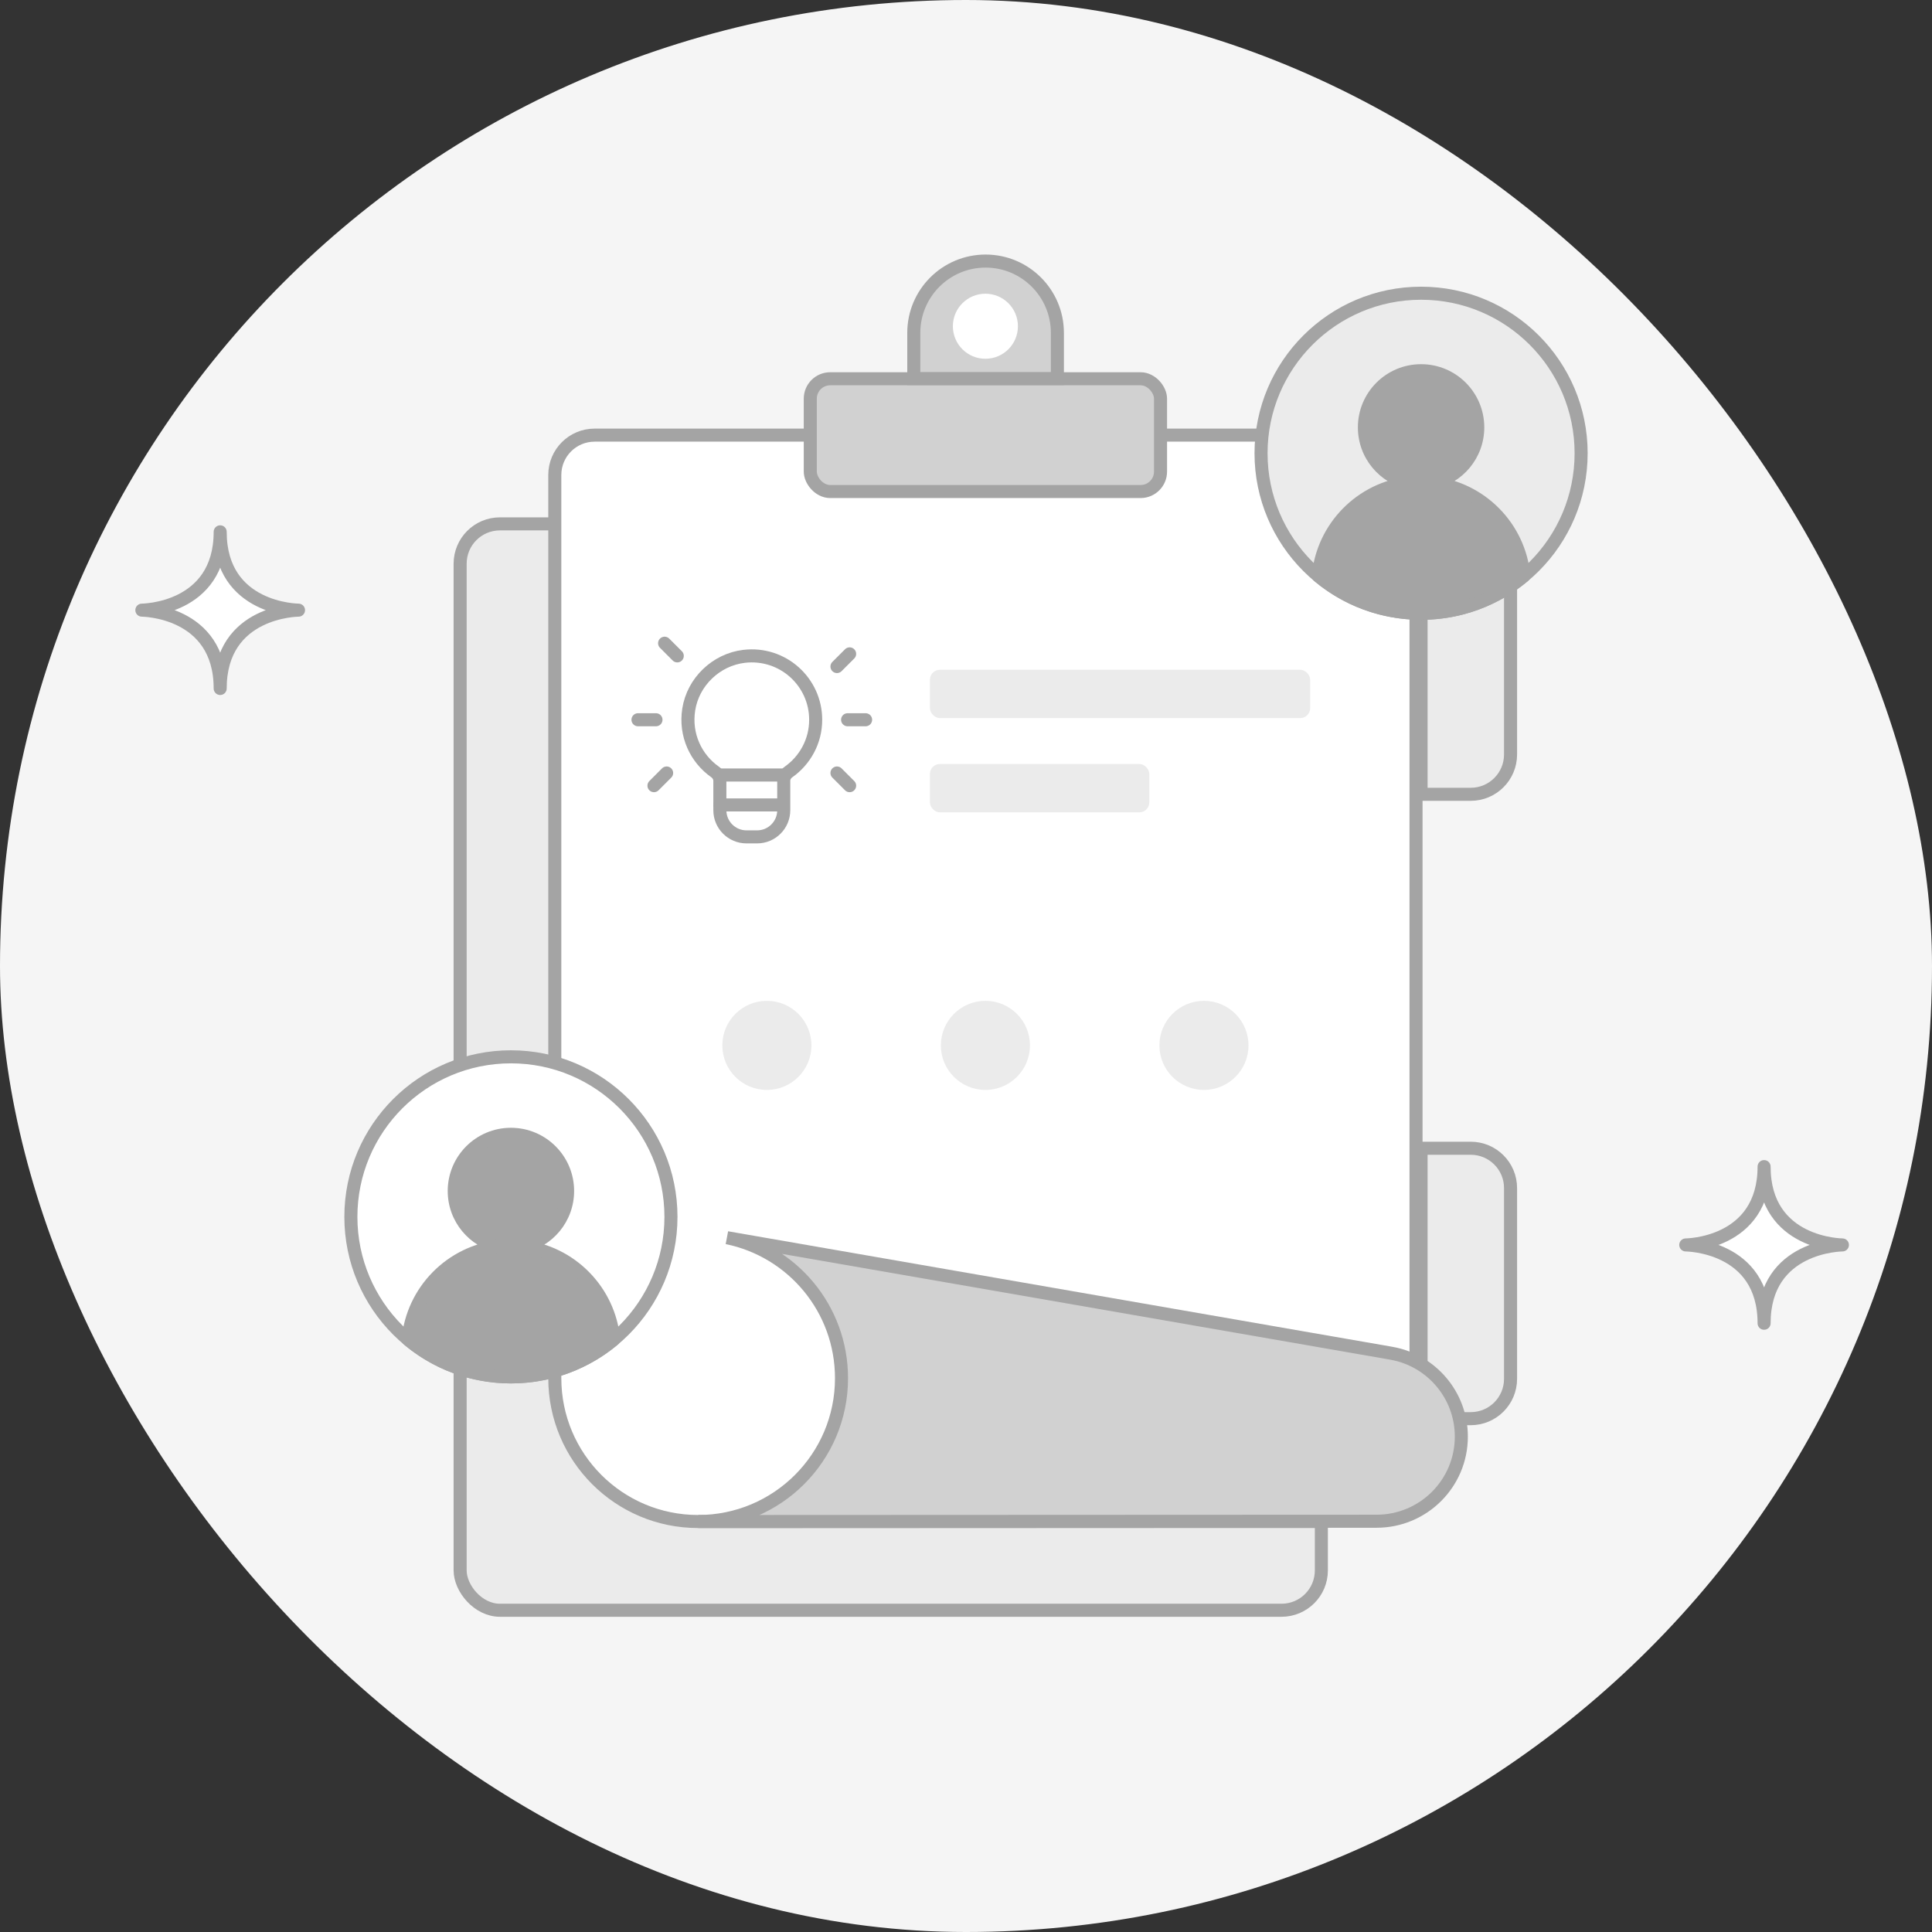 <svg width="122" height="122" viewBox="0 0 122 122" fill="none" xmlns="http://www.w3.org/2000/svg">
<rect x="0" y="0" width="122" height="122" fill="#333333" stroke="none"/>
<rect width="122" height="122" rx="61" fill="#F5F5F5"/>
<rect x="29.056" y="33.081" width="54.384" height="68.602" rx="2.515" fill="#EBEBEB" stroke="#A4A4A4" stroke-width="0.824" stroke-miterlimit="10"/>
<path d="M35.034 29.992V87.03C35.034 92.03 39.084 96.079 44.084 96.079H83.205C86.639 96.079 89.418 93.3 89.418 89.866V29.992C89.418 28.602 88.293 27.477 86.903 27.477H37.55C36.16 27.477 35.034 28.602 35.034 29.992Z" fill="white" stroke="#A4A4A4" stroke-width="0.824" stroke-miterlimit="10"/>
<rect x="51.167" y="23.918" width="22.117" height="7.121" rx="1.258" fill="#D1D1D1" stroke="#A4A4A4" stroke-width="0.824" stroke-miterlimit="10"/>
<path d="M57.703 21.02C57.703 18.516 59.733 16.486 62.237 16.486C64.741 16.486 66.771 18.516 66.771 21.02V23.905H57.703V21.02Z" fill="#D1D1D1" stroke="#A4A4A4" stroke-width="0.824" stroke-miterlimit="10"/>
<circle cx="62.225" cy="20.601" r="2.054" fill="white"/>
<path d="M89.736 33.081H92.871C94.26 33.081 95.387 34.207 95.387 35.596V47.642C95.387 49.032 94.26 50.158 92.871 50.158H89.736V33.081Z" fill="#EBEBEB" stroke="#A4A4A4" stroke-width="0.824" stroke-miterlimit="10"/>
<path d="M89.736 72.508H92.871C94.26 72.508 95.387 73.634 95.387 75.023V87.069C95.387 88.458 94.26 89.585 92.871 89.585H89.736V72.508Z" fill="#EBEBEB" stroke="#A4A4A4" stroke-width="0.824" stroke-miterlimit="10"/>
<path d="M49.491 48.94H45.457" stroke="#A4A4A4" stroke-width="0.824" stroke-linecap="round" stroke-linejoin="round"/>
<path fill-rule="evenodd" clip-rule="evenodd" d="M45.149 48.742C43.955 47.899 43.239 46.426 43.491 44.804C43.764 43.052 45.225 41.653 46.987 41.446C49.432 41.159 51.508 43.063 51.508 45.451C51.508 46.812 50.831 48.014 49.798 48.744C49.612 48.875 49.491 49.078 49.491 49.305V51.165C49.491 52.093 48.739 52.846 47.81 52.846H47.138C46.209 52.846 45.457 52.093 45.457 51.165V49.308C45.457 49.078 45.335 48.874 45.149 48.742Z" stroke="#A4A4A4" stroke-width="0.824" stroke-linecap="round" stroke-linejoin="round"/>
<path d="M52.852 42.09L53.652 41.29" stroke="#A4A4A4" stroke-width="0.824" stroke-linecap="round" stroke-linejoin="round"/>
<path d="M42.096 48.812L41.296 49.612" stroke="#A4A4A4" stroke-width="0.824" stroke-linecap="round" stroke-linejoin="round"/>
<path d="M42.768 41.417L41.968 40.617" stroke="#A4A4A4" stroke-width="0.824" stroke-linecap="round" stroke-linejoin="round"/>
<path d="M52.852 48.812L53.652 49.612" stroke="#A4A4A4" stroke-width="0.824" stroke-linecap="round" stroke-linejoin="round"/>
<path d="M53.523 45.45H54.66" stroke="#A4A4A4" stroke-width="0.824" stroke-linecap="round" stroke-linejoin="round"/>
<path d="M40.287 45.45H41.423" stroke="#A4A4A4" stroke-width="0.824" stroke-linecap="round" stroke-linejoin="round"/>
<path d="M45.457 50.829H49.403" stroke="#A4A4A4" stroke-width="0.824" stroke-linecap="round" stroke-linejoin="round"/>
<rect x="58.722" y="42.294" width="24.012" height="3.051" rx="0.629" fill="#EBEBEB"/>
<rect x="58.721" y="48.245" width="13.856" height="3.051" rx="0.629" fill="#EBEBEB"/>
<path d="M44.083 96.08L86.928 96.061C89.883 96.061 92.279 93.671 92.279 90.716C92.279 88.093 90.38 85.905 87.883 85.458L87.714 85.427L45.907 78.157C50.038 79 53.139 82.647 53.139 87.031C53.139 92.03 49.089 96.08 44.083 96.08Z" fill="#D1D1D1" stroke="#A4A4A4" stroke-width="0.824" stroke-miterlimit="10"/>
<circle cx="89.737" cy="28.622" r="10.106" fill="#EBEBEB" stroke="#A4A4A4" stroke-width="0.824" stroke-miterlimit="10"/>
<path fill-rule="evenodd" clip-rule="evenodd" d="M83.247 36.368C83.531 33.29 85.955 30.831 89.019 30.495C87.386 30.162 86.158 28.719 86.158 26.988C86.158 25.012 87.761 23.409 89.737 23.409C91.714 23.409 93.316 25.012 93.316 26.988C93.316 28.719 92.088 30.162 90.456 30.495C93.519 30.831 95.944 33.289 96.228 36.368C94.472 37.841 92.208 38.728 89.737 38.728C87.266 38.728 85.003 37.841 83.247 36.368Z" fill="#A4A4A4"/>
<path d="M89.019 30.495L89.064 30.905C89.266 30.883 89.421 30.717 89.43 30.514C89.44 30.311 89.3 30.132 89.101 30.091L89.019 30.495ZM83.247 36.368L82.837 36.331C82.824 36.465 82.879 36.597 82.982 36.684L83.247 36.368ZM90.456 30.495L90.374 30.091C90.175 30.132 90.035 30.311 90.044 30.514C90.054 30.717 90.209 30.883 90.411 30.905L90.456 30.495ZM96.228 36.368L96.492 36.684C96.596 36.597 96.65 36.465 96.638 36.33L96.228 36.368ZM89.019 30.495L88.974 30.085C85.716 30.442 83.138 33.056 82.837 36.331L83.247 36.368L83.657 36.406C83.923 33.523 86.195 31.219 89.064 30.905L89.019 30.495ZM86.158 26.988H85.746C85.746 28.918 87.116 30.528 88.936 30.899L89.019 30.495L89.101 30.091C87.657 29.797 86.571 28.519 86.571 26.988H86.158ZM89.737 23.409V22.997C87.533 22.997 85.746 24.784 85.746 26.988H86.158H86.571C86.571 25.239 87.988 23.821 89.737 23.821V23.409ZM93.316 26.988H93.728C93.728 24.784 91.942 22.997 89.737 22.997V23.409V23.821C91.486 23.821 92.904 25.239 92.904 26.988H93.316ZM90.456 30.495L90.538 30.899C92.359 30.528 93.728 28.918 93.728 26.988H93.316H92.904C92.904 28.519 91.818 29.797 90.374 30.091L90.456 30.495ZM96.228 36.368L96.638 36.33C96.336 33.056 93.758 30.443 90.501 30.085L90.456 30.495L90.411 30.905C93.28 31.219 95.551 33.523 95.817 36.406L96.228 36.368ZM96.228 36.368L95.963 36.052C94.278 37.465 92.108 38.315 89.737 38.315V38.728V39.14C92.308 39.14 94.665 38.217 96.492 36.684L96.228 36.368ZM89.737 38.728V38.315C87.367 38.315 85.196 37.465 83.512 36.053L83.247 36.368L82.982 36.684C84.809 38.217 87.166 39.14 89.737 39.14V38.728Z" fill="#A4A4A4"/>
<circle cx="32.263" cy="76.841" r="10.106" fill="white" stroke="#A4A4A4" stroke-width="0.824" stroke-miterlimit="10"/>
<path fill-rule="evenodd" clip-rule="evenodd" d="M25.773 84.587C26.056 81.509 28.48 79.05 31.543 78.714C29.911 78.381 28.684 76.937 28.684 75.207C28.684 73.231 30.286 71.628 32.263 71.628C34.239 71.628 35.842 73.231 35.842 75.207C35.842 76.937 34.614 78.381 32.983 78.714C36.045 79.05 38.469 81.509 38.753 84.587C36.997 86.06 34.733 86.947 32.263 86.947C29.792 86.947 27.528 86.06 25.773 84.587Z" fill="#A4A4A4"/>
<path d="M31.543 78.714L31.588 79.124C31.79 79.102 31.945 78.936 31.954 78.733C31.964 78.53 31.824 78.351 31.625 78.31L31.543 78.714ZM25.773 84.587L25.362 84.55C25.35 84.684 25.404 84.816 25.508 84.903L25.773 84.587ZM32.983 78.714L32.9 78.31C32.701 78.351 32.562 78.53 32.571 78.733C32.58 78.936 32.736 79.102 32.938 79.124L32.983 78.714ZM38.753 84.587L39.018 84.903C39.121 84.816 39.176 84.684 39.163 84.55L38.753 84.587ZM31.543 78.714L31.498 78.304C28.241 78.662 25.663 81.276 25.362 84.55L25.773 84.587L26.183 84.625C26.448 81.742 28.719 79.439 31.588 79.124L31.543 78.714ZM28.684 75.207H28.272C28.272 77.137 29.641 78.746 31.46 79.118L31.543 78.714L31.625 78.31C30.182 78.015 29.096 76.738 29.096 75.207H28.684ZM32.263 71.628V71.216C30.058 71.216 28.272 73.003 28.272 75.207H28.684H29.096C29.096 73.458 30.514 72.041 32.263 72.041V71.628ZM35.842 75.207H36.254C36.254 73.003 34.467 71.216 32.263 71.216V71.628V72.041C34.012 72.041 35.43 73.458 35.43 75.207H35.842ZM32.983 78.714L33.065 79.118C34.885 78.746 36.254 77.137 36.254 75.207H35.842H35.43C35.43 76.738 34.344 78.015 32.9 78.31L32.983 78.714ZM38.753 84.587L39.163 84.55C38.862 81.276 36.285 78.662 33.028 78.304L32.983 78.714L32.938 79.124C35.806 79.439 38.077 81.742 38.343 84.625L38.753 84.587ZM38.753 84.587L38.488 84.272C36.804 85.684 34.633 86.534 32.263 86.534V86.947V87.359C34.834 87.359 37.191 86.436 39.018 84.903L38.753 84.587ZM32.263 86.947V86.534C29.892 86.534 27.722 85.684 26.037 84.272L25.773 84.587L25.508 84.903C27.335 86.436 29.692 87.359 32.263 87.359V86.947Z" fill="#A4A4A4"/>
<path d="M18.85 38.529C18.85 38.529 13.904 38.546 13.904 43.475C13.904 38.546 8.958 38.529 8.958 38.529C8.958 38.529 13.904 38.513 13.904 33.584C13.904 38.513 18.85 38.529 18.85 38.529Z" fill="white" stroke="#A4A4A4" stroke-width="0.824" stroke-linecap="round" stroke-linejoin="round"/>
<path d="M116.343 78.614C116.343 78.614 111.397 78.63 111.397 83.559C111.397 78.63 106.451 78.614 106.451 78.614C106.451 78.614 111.397 78.597 111.397 73.668C111.397 78.597 116.343 78.614 116.343 78.614Z" fill="white" stroke="#A4A4A4" stroke-width="0.824" stroke-linecap="round" stroke-linejoin="round"/>
<circle cx="48.426" cy="66.013" r="2.813" fill="#EBEBEB"/>
<circle cx="62.226" cy="66.013" r="2.813" fill="#EBEBEB"/>
<circle cx="76.026" cy="66.013" r="2.813" fill="#EBEBEB"/>
</svg>
